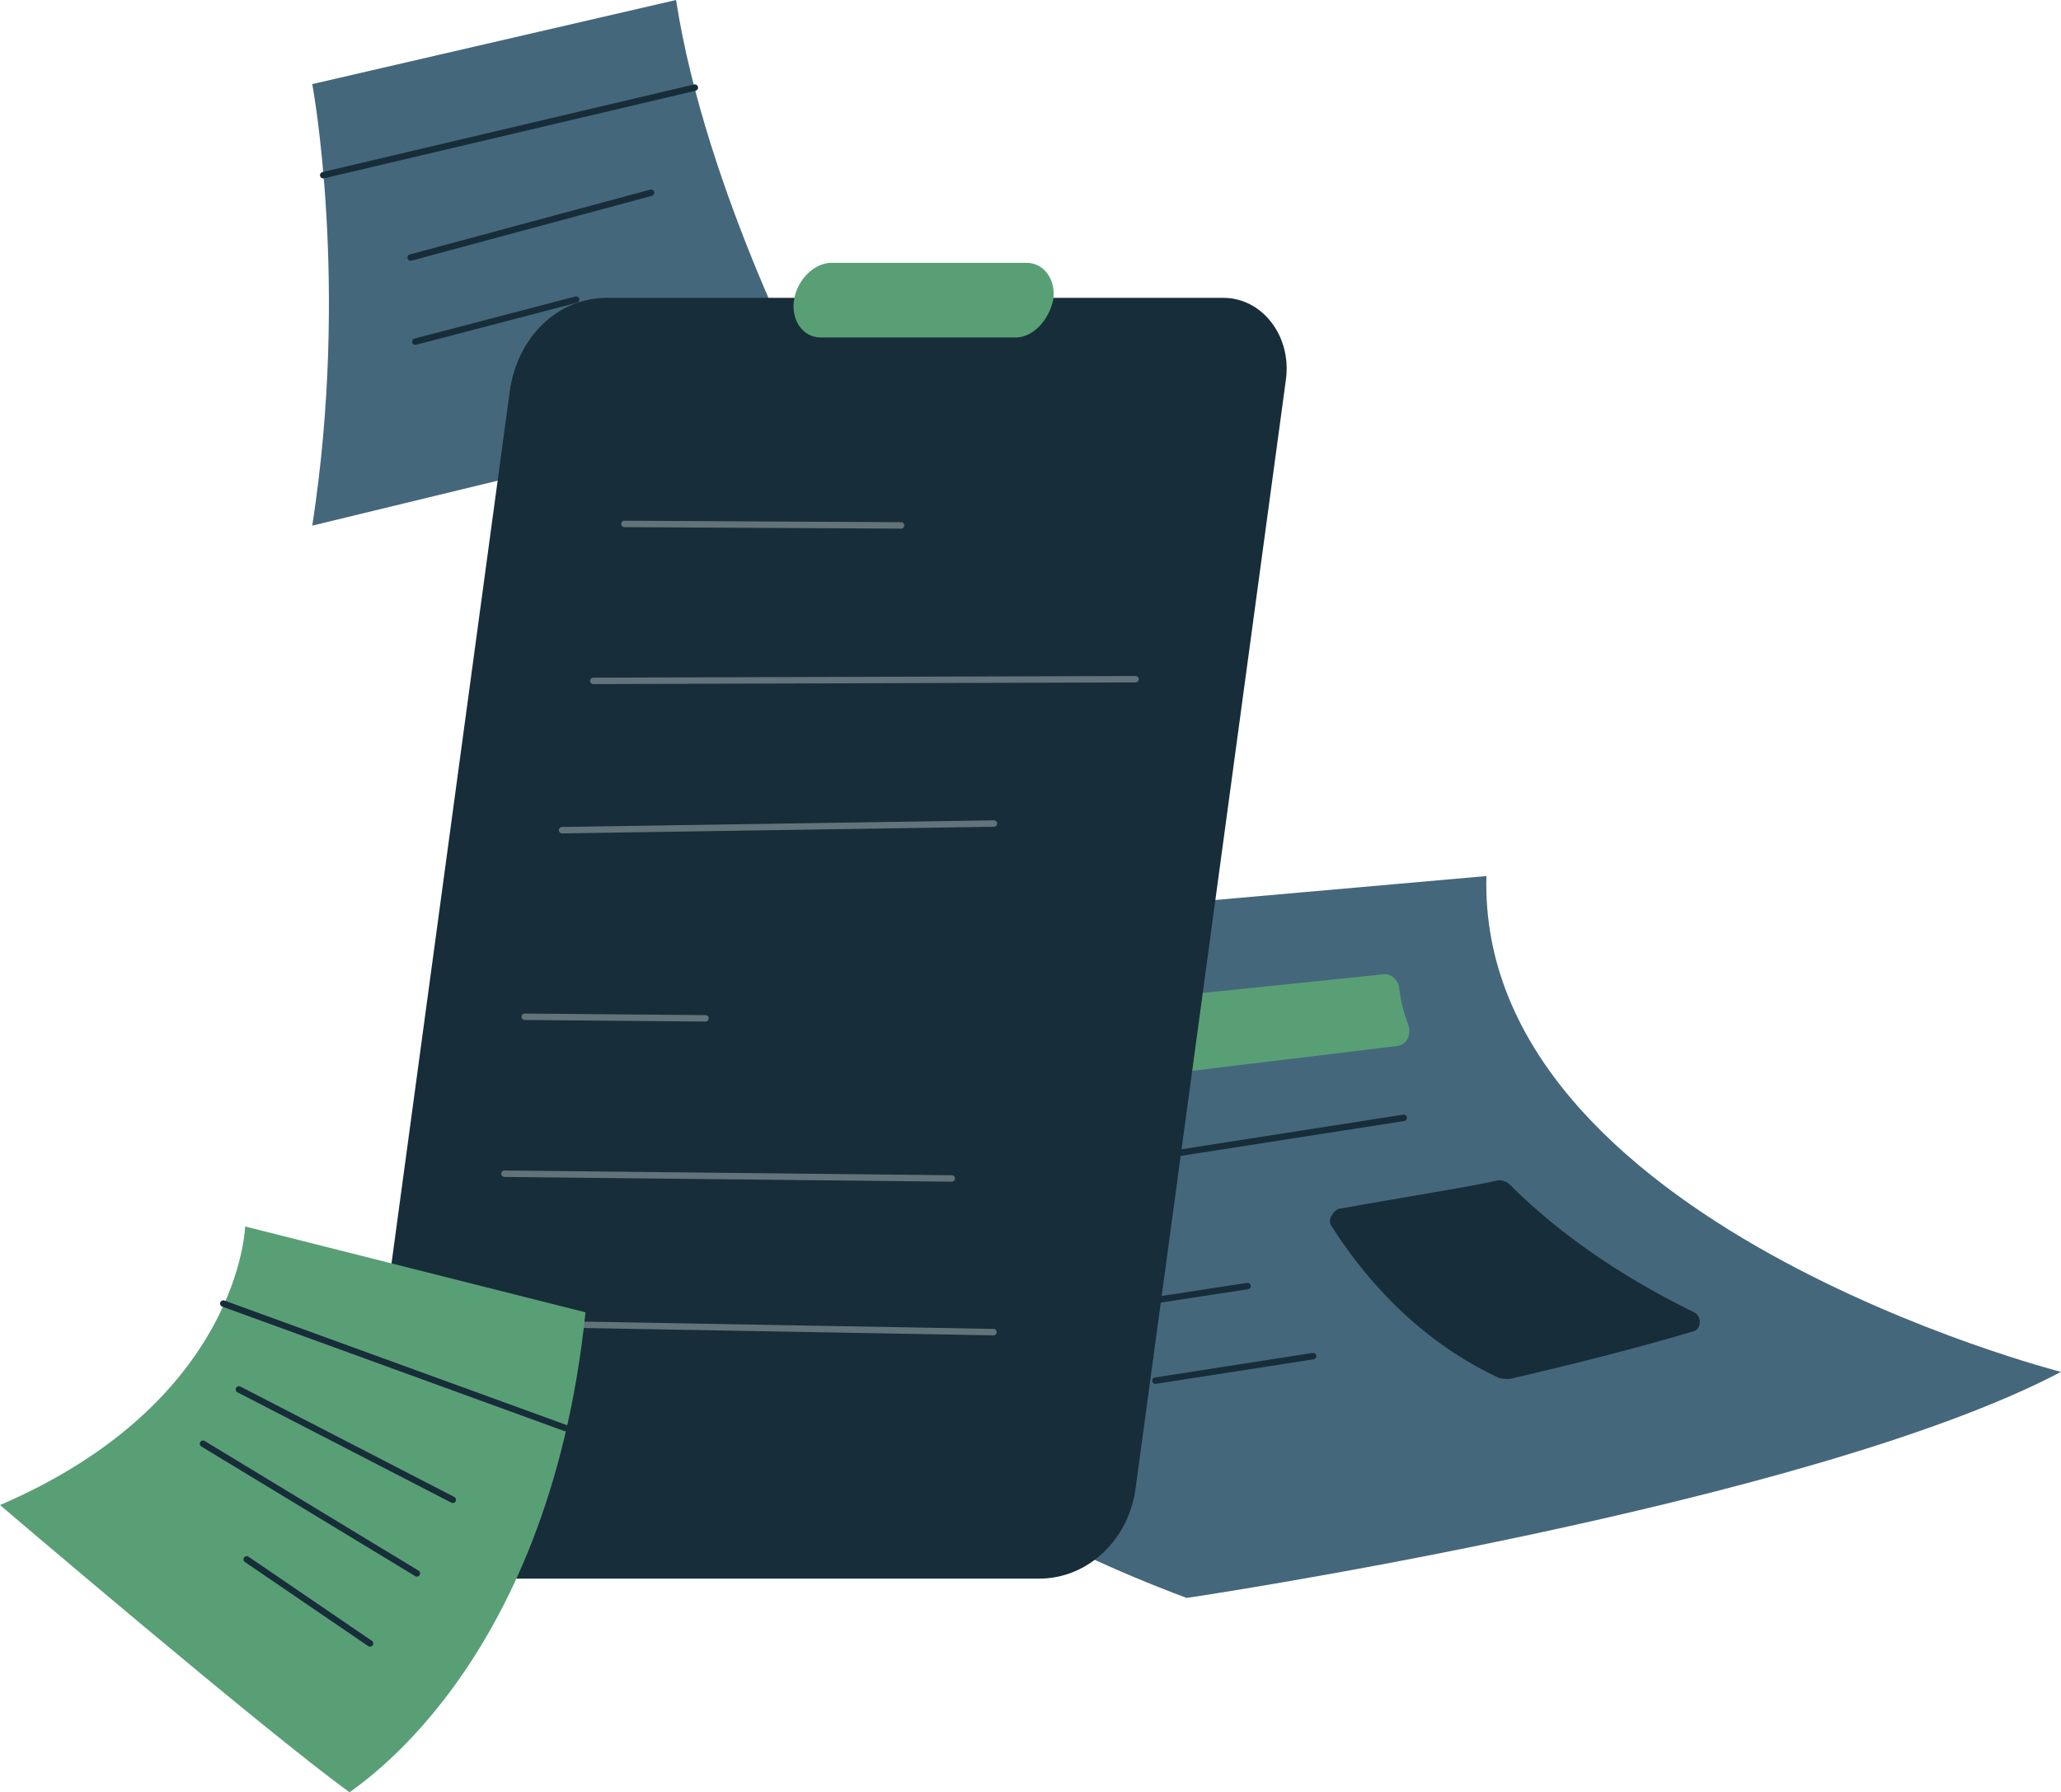 <svg width="576" height="501" viewBox="0 0 576 501" fill="none" xmlns="http://www.w3.org/2000/svg">
<path d="M87.272 23.507C87.272 23.507 97.745 79.337 87.272 146.921L228.654 112.639C228.654 112.639 197.236 53.871 188.945 0L87.272 23.507Z" fill="#45677C"/>
<path d="M90.328 48.974L194.182 24.487" stroke="#172D39" stroke-width="1.8" stroke-miterlimit="10" stroke-linecap="round" stroke-linejoin="round"/>
<path d="M114.762 71.991L181.963 53.871" stroke="#172D39" stroke-width="1.8" stroke-miterlimit="10" stroke-linecap="round" stroke-linejoin="round"/>
<path d="M116.073 95.499L161.018 83.745" stroke="#172D39" stroke-width="1.8" stroke-miterlimit="10" stroke-linecap="round" stroke-linejoin="round"/>
<path d="M576 383.463C576 383.463 412.8 341.836 415.418 244.868L165.818 266.906C165.818 266.906 168.873 385.912 331.636 446.639C332.073 446.639 505.309 420.683 576 383.463Z" fill="#45677C"/>
<path d="M366.982 379.056L322.91 385.912" stroke="#172D39" stroke-width="1.8" stroke-miterlimit="10" stroke-linecap="round" stroke-linejoin="round"/>
<path d="M348.654 359.466L297.6 367.302" stroke="#172D39" stroke-width="1.8" stroke-miterlimit="10" stroke-linecap="round" stroke-linejoin="round"/>
<path d="M392.291 312.452C392.291 312.452 279.709 330.082 259.636 333.021" stroke="#172D39" stroke-width="1.8" stroke-miterlimit="10" stroke-linecap="round" stroke-linejoin="round"/>
<path d="M372.218 342.816C379.636 354.569 394.473 373.669 418.473 384.933C419.345 385.423 420.654 385.423 421.964 385.423C438.982 381.505 456.436 377.097 473.018 372.2C475.636 371.71 475.636 367.792 473.455 366.813C462.545 361.426 441.164 350.162 422.4 331.552C421.091 330.082 419.345 329.593 418.036 330.082C408.873 332.041 393.164 334.49 373.964 337.918C372.218 338.898 370.909 341.346 372.218 342.816Z" fill="#172D39"/>
<path d="M298.036 286.985C298.909 292.372 300.654 297.27 301.527 300.208C302.4 302.167 303.709 303.147 305.454 302.657L390.545 292.372C393.164 291.883 394.473 289.434 393.6 286.496C392.291 283.067 391.418 279.639 390.982 275.721C390.545 273.762 388.8 272.293 387.054 272.293L301.527 281.108C299.345 282.578 297.6 284.537 298.036 286.985Z" fill="#599F75"/>
<path d="M290.414 441.252H118.05C107.141 441.252 98.85 430.478 100.596 418.235L142.487 109.211C144.668 94.029 156.014 83.255 169.541 83.255C236.853 83.255 274.592 83.255 341.905 83.255C352.814 83.255 361.105 94.029 359.359 106.273L317.468 415.296C315.723 430.478 303.941 441.252 290.414 441.252Z" fill="#172D39"/>
<path d="M283.87 94.328H229.324C224.524 94.328 221.033 89.633 221.906 83.894C222.779 78.156 227.579 73.46 232.379 73.46H286.924C291.724 73.46 295.215 78.156 294.343 83.894C293.033 89.633 288.67 94.328 283.87 94.328Z" fill="#599F75"/>
<path d="M165.817 190.313L317.358 189.848" stroke="#63737A" stroke-width="1.8" stroke-miterlimit="10" stroke-linecap="round" stroke-linejoin="round"/>
<path d="M174.51 146.445L251.828 146.861" stroke="#63737A" stroke-width="1.8" stroke-miterlimit="10" stroke-linecap="round" stroke-linejoin="round"/>
<path d="M157.09 232.049L277.779 230.191" stroke="#63737A" stroke-width="1.8" stroke-miterlimit="10" stroke-linecap="round" stroke-linejoin="round"/>
<path d="M140.975 328.066L266.006 329.398" stroke="#63737A" stroke-width="1.8" stroke-miterlimit="10" stroke-linecap="round" stroke-linejoin="round"/>
<path d="M146.656 284.198L197.175 284.644" stroke="#63737A" stroke-width="1.8" stroke-miterlimit="10" stroke-linecap="round" stroke-linejoin="round"/>
<path d="M135.272 369.801L277.65 372.351" stroke="#63737A" stroke-width="1.8" stroke-miterlimit="10" stroke-linecap="round" stroke-linejoin="round"/>
<path d="M163.636 366.812L68.509 342.815C68.509 342.815 67.2 391.789 -0 420.683C-0 420.683 74.618 484.349 97.745 501C97.309 500.51 153.164 468.188 163.636 366.812Z" fill="#599F75"/>
<path d="M157.964 399.135L62.4 364.364" stroke="#172D39" stroke-width="1.8" stroke-miterlimit="10" stroke-linecap="round" stroke-linejoin="round"/>
<path d="M126.545 419.214L66.763 388.361" stroke="#172D39" stroke-width="1.8" stroke-miterlimit="10" stroke-linecap="round" stroke-linejoin="round"/>
<path d="M116.51 439.783L56.728 403.542" stroke="#172D39" stroke-width="1.8" stroke-miterlimit="10" stroke-linecap="round" stroke-linejoin="round"/>
<path d="M103.418 459.372L68.946 435.865" stroke="#172D39" stroke-width="1.8" stroke-miterlimit="10" stroke-linecap="round" stroke-linejoin="round"/>
</svg>
